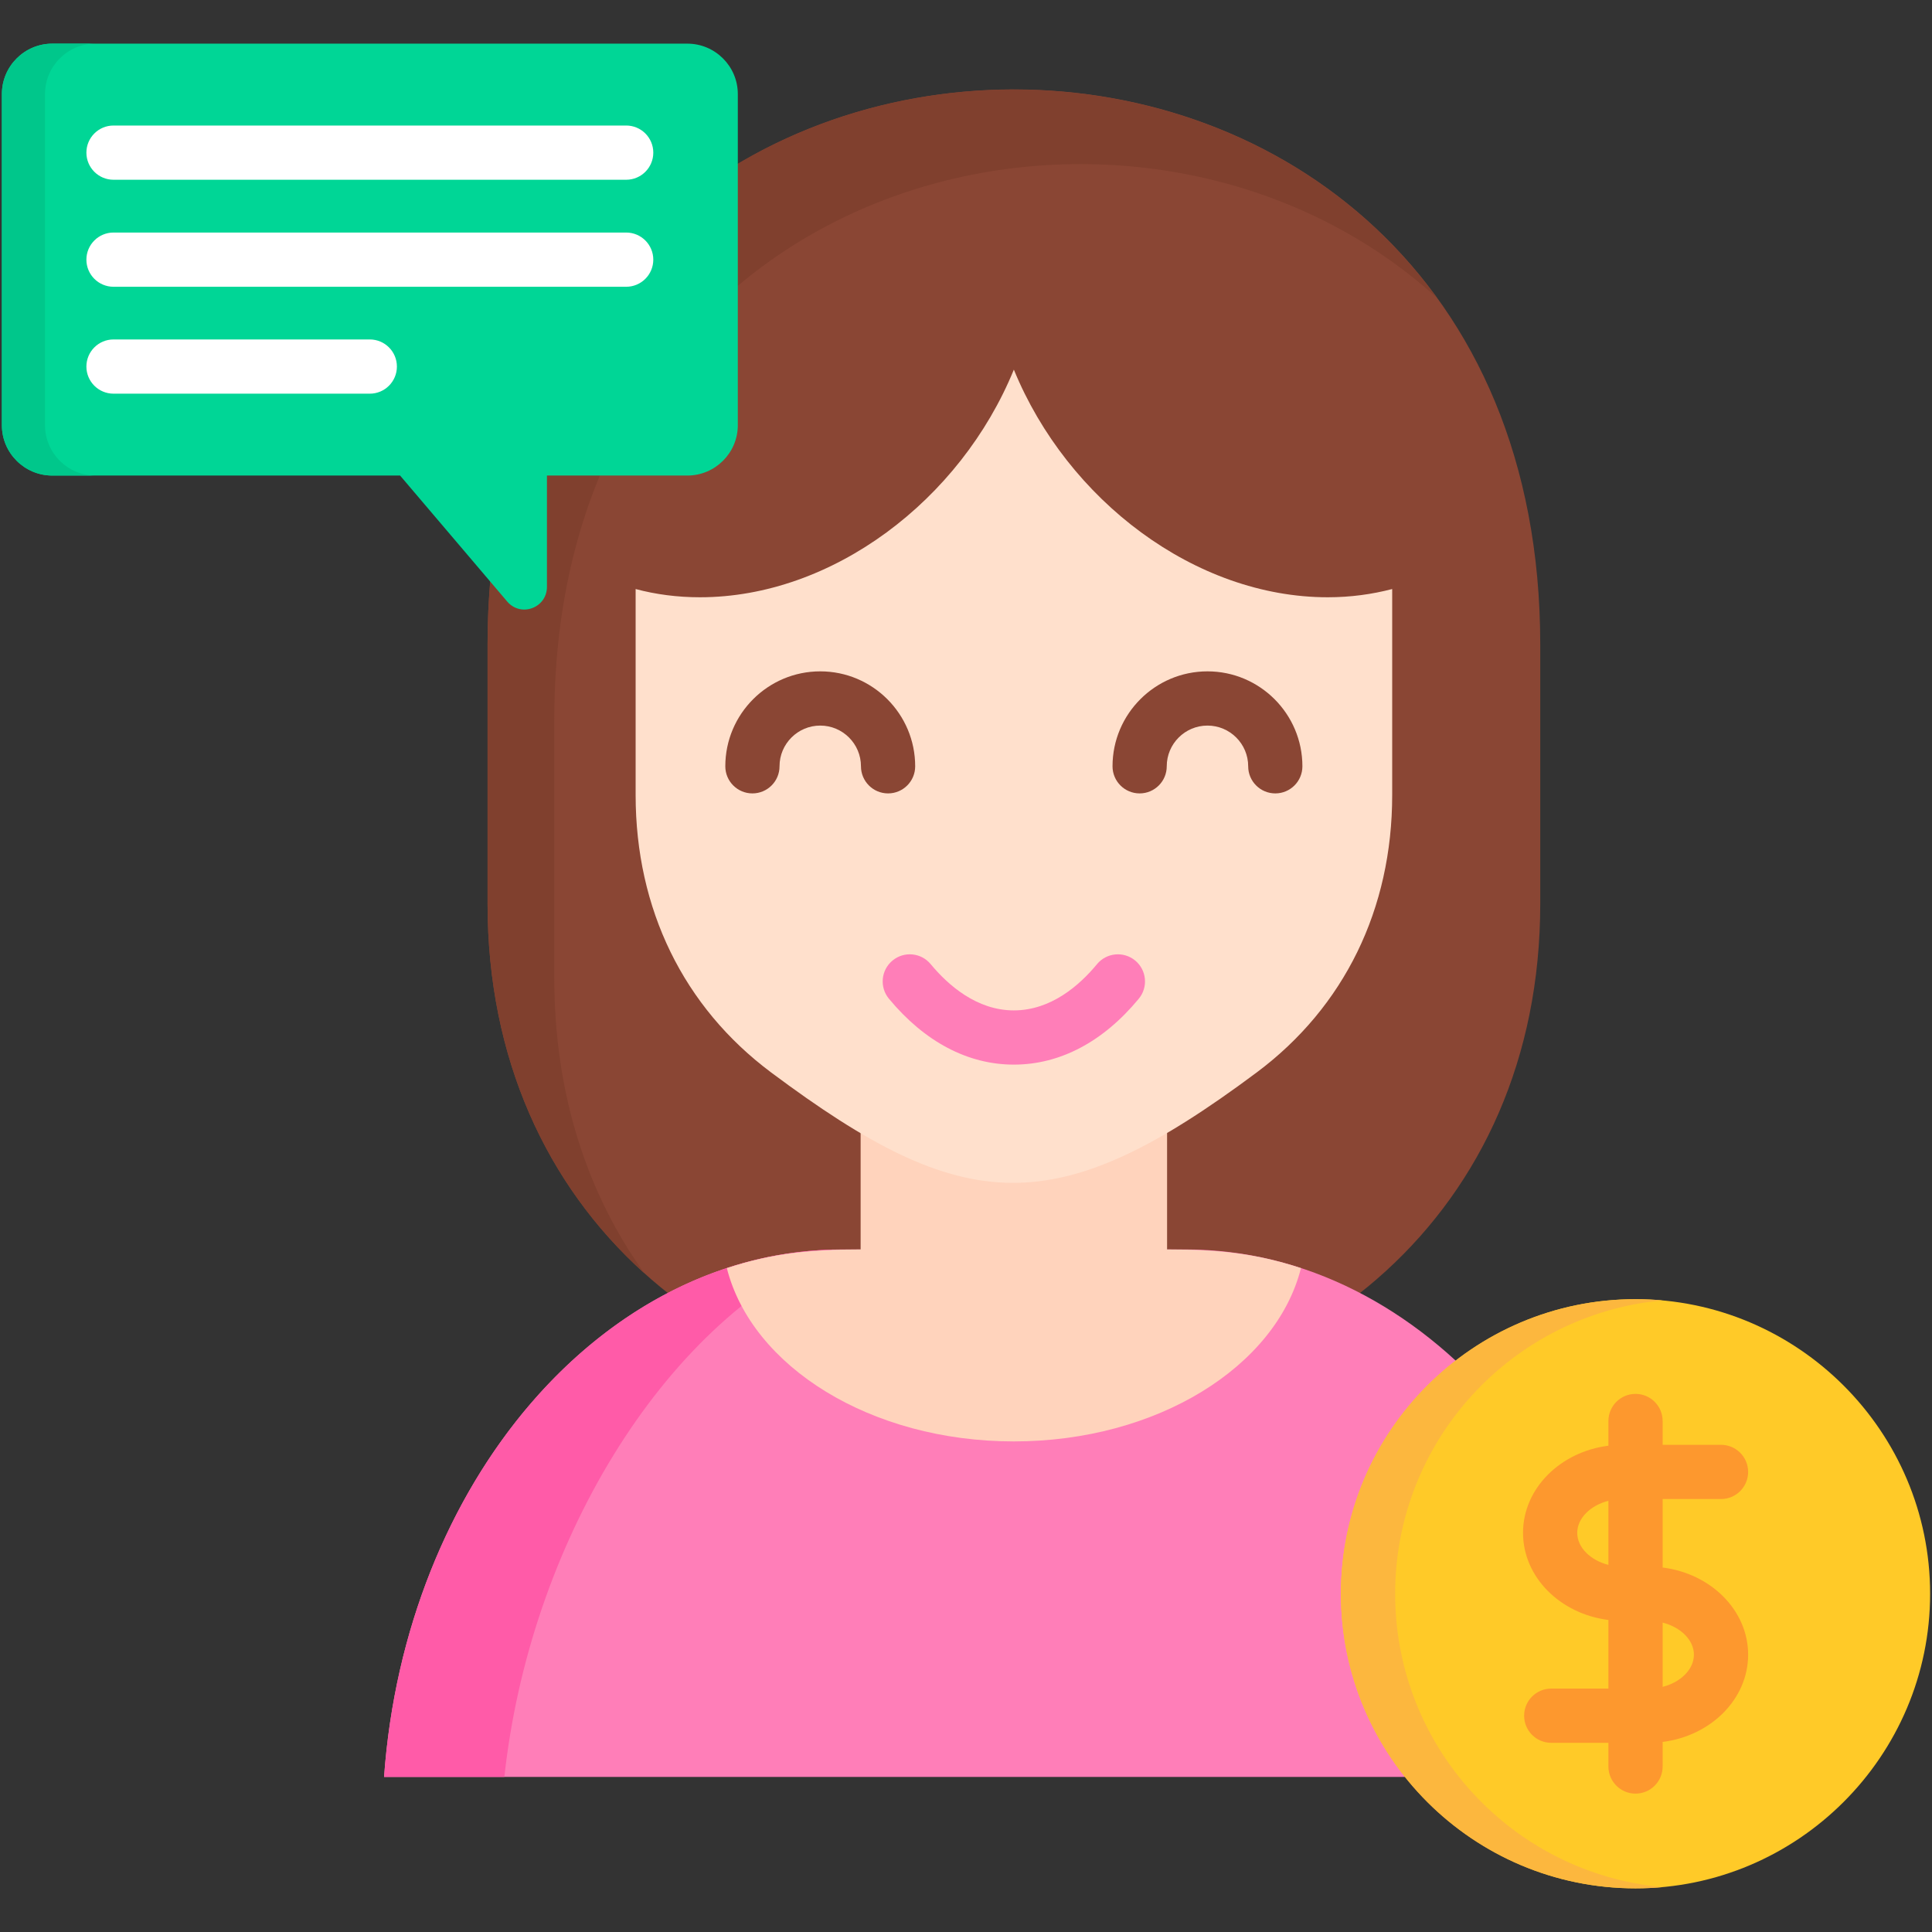 <svg id="Layer_1" enable-background="new 0 0 512 512" viewBox="0 0 512 512" xmlns="http://www.w3.org/2000/svg"><rect x="0" y="0" width="512" height="512" fill="#333333" stroke="none"/><g><g><path clip-rule="evenodd" d="m408.183 170.819v68.674c0 82.084-62.77 133.247-139.501 133.247-76.702 0-139.472-51.164-139.472-133.247v-68.674c0-196.163 278.973-196.163 278.973 0z" fill="#8a4634" fill-rule="evenodd"/></g><g><path clip-rule="evenodd" d="m435.612 470.909c-5.614-78.069-58.058-139.792-121.409-139.792h-91.013c-63.351 0-115.824 61.723-121.409 139.792z" fill="#ff7eb8" fill-rule="evenodd"/></g><g><path clip-rule="evenodd" d="m170.717 337.371c-25.597-23.066-41.507-56.545-41.507-97.878v-68.674c0-158.146 181.299-188.745 251.573-91.886-78.942-71.758-233.888-34.555-233.888 111.665v68.645c0 30.745 8.784 57.127 23.822 78.128z" fill="#80402e" fill-rule="evenodd"/></g><g><path clip-rule="evenodd" d="m220.688 331.146c-62.217 1.6-113.381 62.712-118.908 139.763h31.879c6.633-61.112 41.45-119.664 87.029-139.763z" fill="#ff5ba8" fill-rule="evenodd"/></g><g><path clip-rule="evenodd" d="m309.287 274.776v56.341c12.827 0 23.095.873 35.486 4.945-6.603 26.12-38.162 45.928-76.092 45.928s-69.46-19.808-76.062-45.928c12.391-4.072 22.63-4.945 35.457-4.945v-56.341z" fill="#ffd3bc" fill-rule="evenodd"/></g><g><path clip-rule="evenodd" d="m268.682 97.956c14.194 34.643 48.11 60.326 83.189 60.326 6.021 0 11.722-.785 17.074-2.182v54.596c0 30.192-12.682 56.167-35.893 73.503-53.287 39.791-77.517 38.249-128.71 0-23.211-17.336-35.893-43.31-35.893-73.503v-54.596c5.323 1.425 11.053 2.182 17.045 2.182 35.078 0 69.023-25.684 83.188-60.326z" fill="#ffe0cc" fill-rule="evenodd"/></g><g><path d="m268.682 282.135c-12.19 0-23.638-6.038-33.107-17.463-2.532-3.055-2.107-7.585.947-10.116 3.055-2.533 7.584-2.108 10.116.947 4.636 5.595 12.224 12.262 22.043 12.262 9.851 0 17.42-6.663 22.034-12.252 2.526-3.059 7.055-3.49 10.114-.966 3.06 2.526 3.493 7.055.966 10.115-9.436 11.43-20.886 17.473-33.113 17.473z" fill="#ff7eb8"/></g><path d="m242.533 203.076c0 3.968-3.217 7.185-7.184 7.185s-7.184-3.217-7.184-7.185c0-5.95-4.841-10.79-10.791-10.79s-10.791 4.84-10.791 10.79c0 3.968-3.217 7.185-7.184 7.185s-7.184-3.217-7.184-7.185c0-13.873 11.287-25.16 25.16-25.16s25.158 11.287 25.158 25.16zm77.459-25.16c-13.874 0-25.161 11.287-25.161 25.16 0 3.968 3.217 7.185 7.184 7.185s7.184-3.217 7.184-7.185c0-5.95 4.841-10.79 10.792-10.79 5.95 0 10.791 4.84 10.791 10.79 0 3.968 3.217 7.185 7.184 7.185s7.184-3.217 7.184-7.185c.002-13.873-11.285-25.16-25.158-25.16z" fill="#8a4634"/><g><path clip-rule="evenodd" d="m182.177 11.568h-168.326c-7.359 0-13.351 5.991-13.351 13.35v87.785c0 7.33 5.992 13.322 13.351 13.322h92.177l28.389 33.392c1.658 1.949 4.218 2.618 6.603 1.745s3.927-3.054 3.927-5.614v-29.523h37.231c7.33 0 13.351-5.992 13.351-13.322v-87.785c-.001-7.359-6.022-13.35-13.352-13.35z" fill="#00d696" fill-rule="evenodd"/></g><path d="m22.897 40.451c0-3.968 3.217-7.185 7.184-7.185h135.865c3.968 0 7.184 3.217 7.184 7.185s-3.217 7.185-7.184 7.185h-135.865c-3.967 0-7.184-3.216-7.184-7.185zm143.05 21.175h-135.866c-3.968 0-7.184 3.217-7.184 7.185s3.217 7.185 7.184 7.185h135.865c3.968 0 7.184-3.217 7.184-7.185.001-3.968-3.216-7.185-7.183-7.185zm-67.947 28.331h-67.919c-3.968 0-7.184 3.217-7.184 7.185s3.217 7.185 7.184 7.185h67.919c3.968 0 7.184-3.217 7.184-7.185s-3.217-7.185-7.184-7.185z" fill="#fff"/><g><path clip-rule="evenodd" d="m433.431 500.432c43.02 0 78.069-35.079 78.069-78.069 0-42.991-35.05-78.069-78.069-78.069-42.991 0-78.069 35.079-78.069 78.069-.001 42.991 35.078 78.069 78.069 78.069z" fill="#ffca28" fill-rule="evenodd"/></g><g><path clip-rule="evenodd" d="m440.615 500.112c-39.762-3.636-70.885-37.057-70.885-77.749 0-40.693 31.123-74.114 70.885-77.749-2.356-.204-4.741-.32-7.184-.32-43.107 0-78.069 34.963-78.069 78.069 0 43.107 34.963 78.069 78.069 78.069 2.443 0 4.828-.116 7.184-.32z" fill="#fcb73e" fill-rule="evenodd"/></g><path d="m440.615 415.412v-18.151h15.475c3.968 0 7.184-3.217 7.184-7.185s-3.217-7.185-7.184-7.185h-15.475v-6.311c0-3.968-3.217-7.185-7.184-7.185s-7.184 3.217-7.184 7.185v6.548c-12.774 1.607-22.629 11.348-22.629 23.091 0 11.744 9.856 21.484 22.629 23.091v18.183h-15.154c-3.968 0-7.184 3.217-7.184 7.185s3.217 7.185 7.184 7.185h15.154v6.282c0 3.968 3.217 7.185 7.184 7.185s7.184-3.217 7.184-7.185v-6.516c12.788-1.598 22.659-11.356 22.659-23.123 0-11.752-9.872-21.499-22.659-23.094zm-22.63-9.193c0-3.889 3.523-7.288 8.261-8.491v16.981c-4.738-1.201-8.261-4.601-8.261-8.49zm22.63 40.814v-17.025c4.753 1.196 8.29 4.602 8.29 8.499 0 3.909-3.537 7.326-8.29 8.526z" fill="#fd982e"/><g><path clip-rule="evenodd" d="m11.931 112.703v-87.785c0-7.359 5.992-13.351 13.322-13.351h-11.402c-7.359.001-13.351 5.992-13.351 13.351v87.785c0 7.33 5.992 13.322 13.351 13.322h11.402c-7.33 0-13.322-5.992-13.322-13.322z" fill="#00c78b" fill-rule="evenodd"/></g></g></svg>